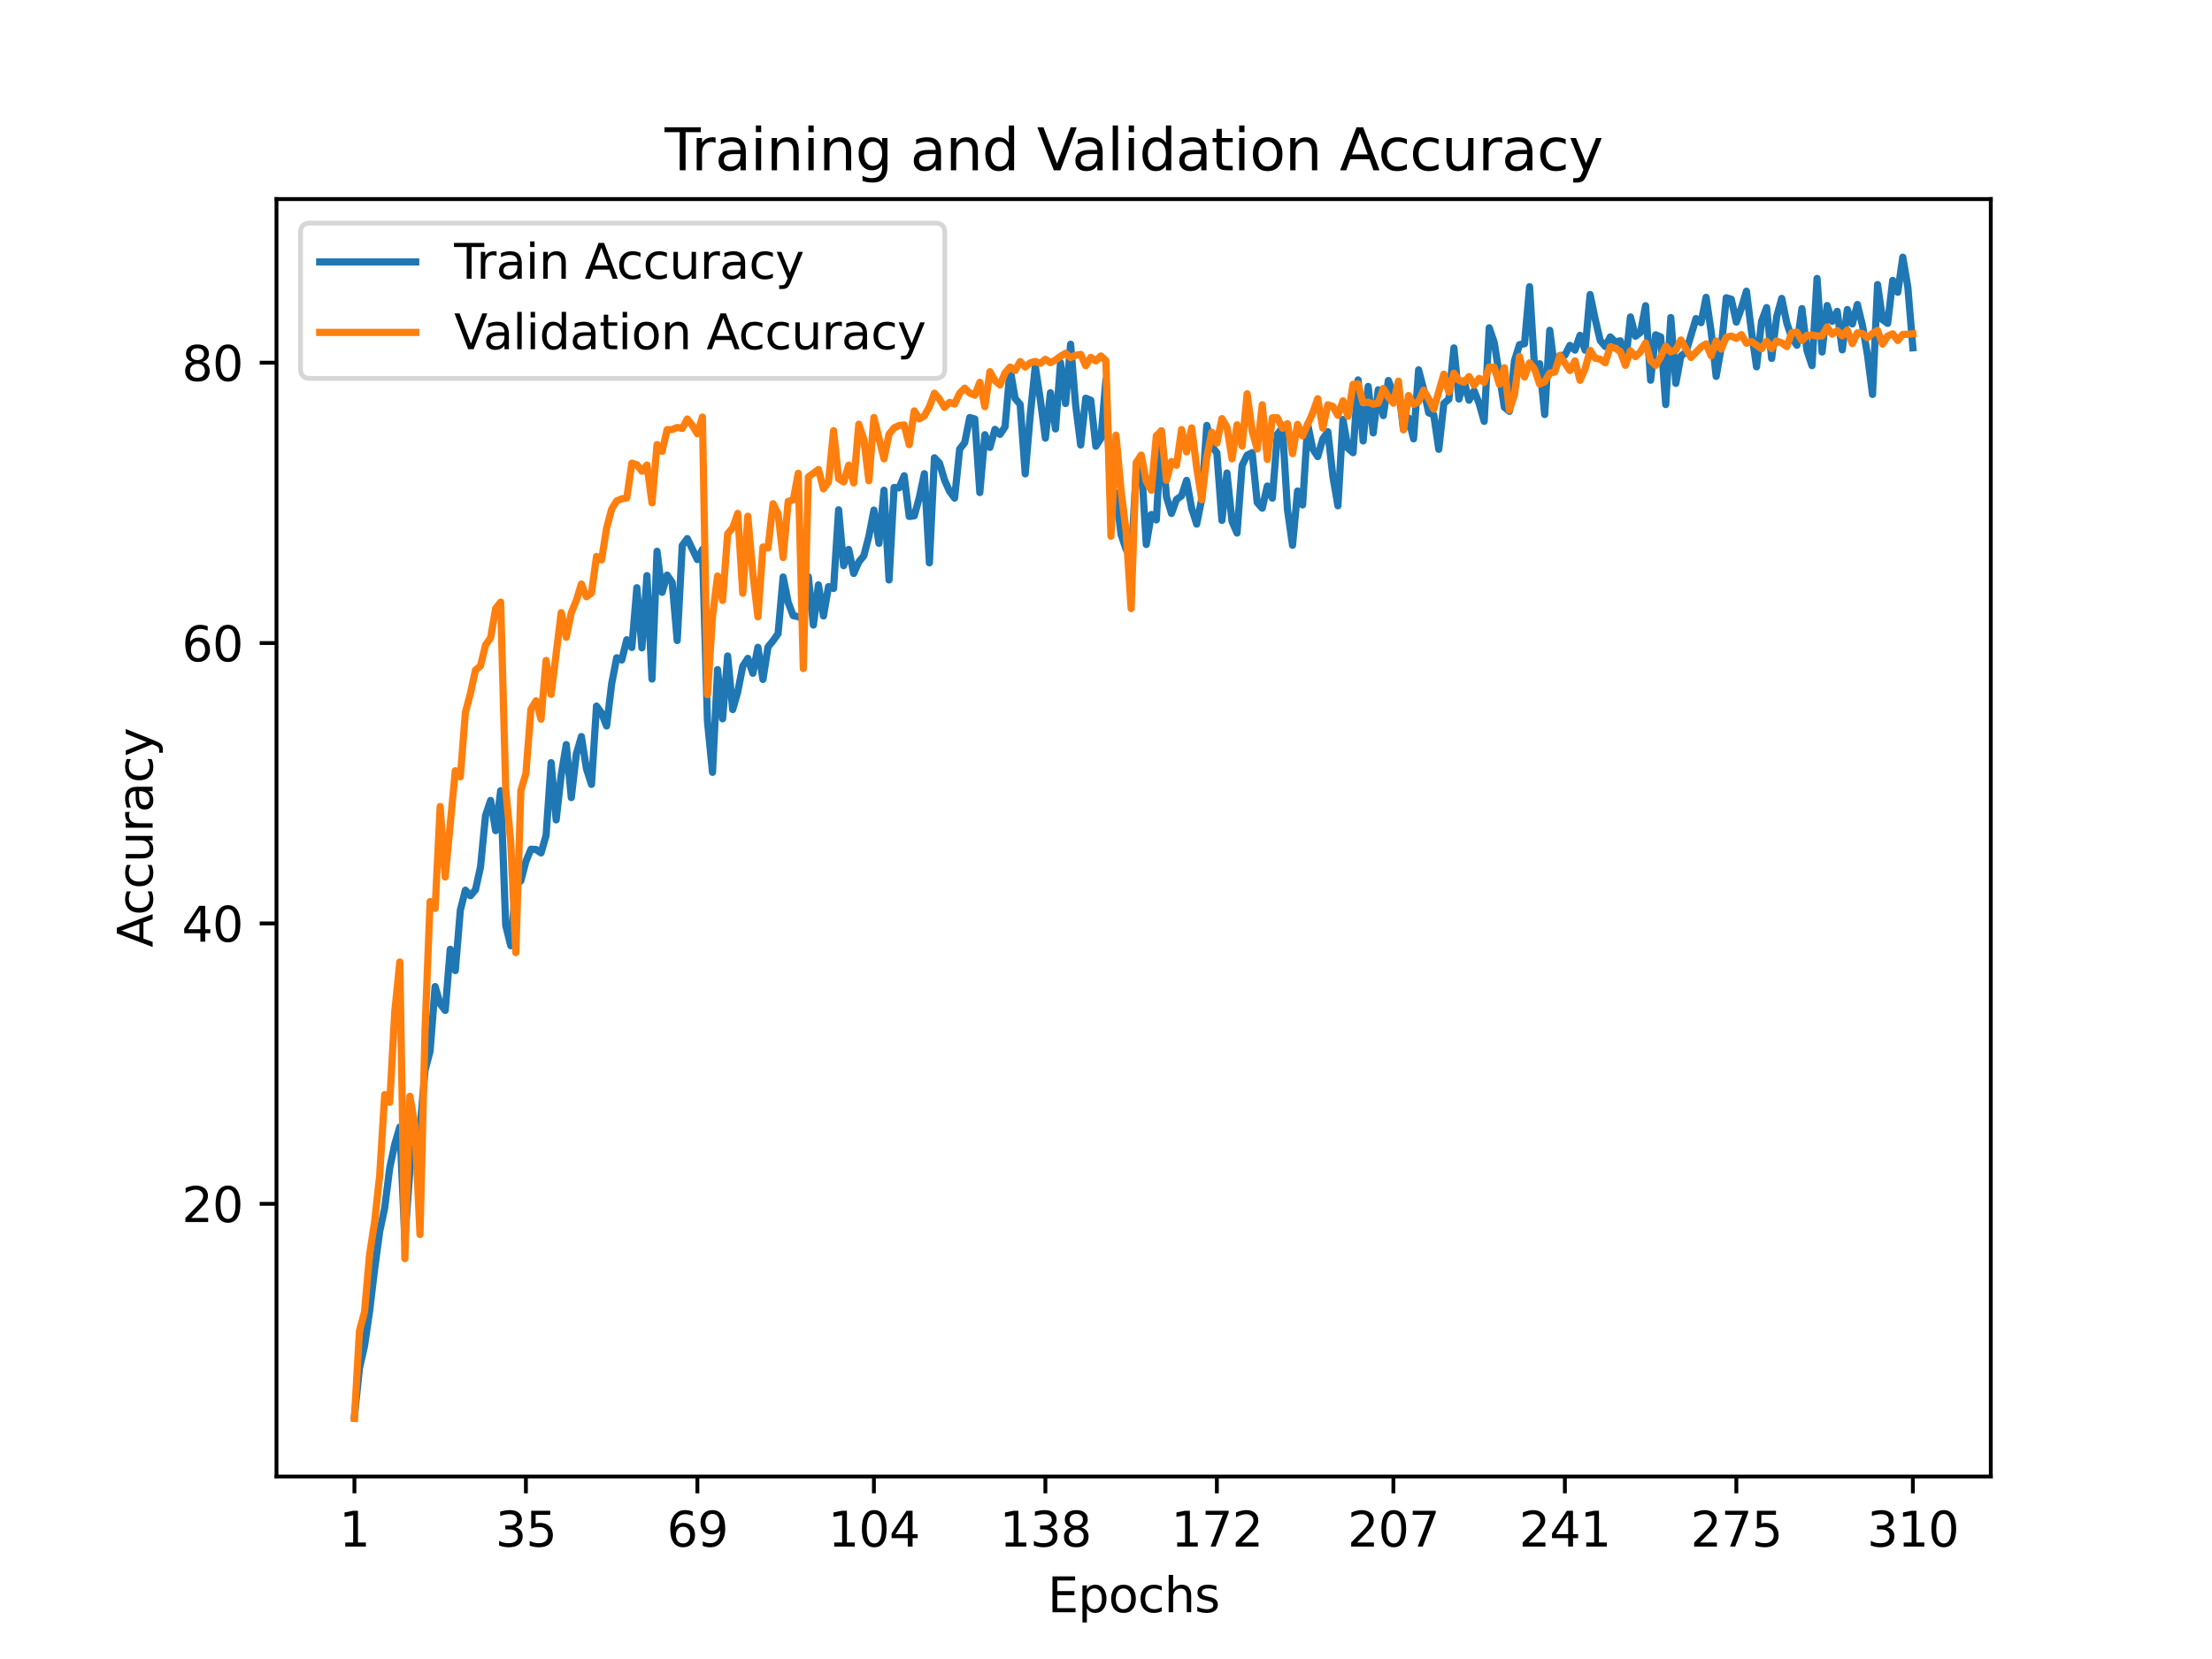 <?xml version="1.0" encoding="utf-8" standalone="no"?>
<!DOCTYPE svg PUBLIC "-//W3C//DTD SVG 1.1//EN"
  "http://www.w3.org/Graphics/SVG/1.1/DTD/svg11.dtd">
<svg height="345.6pt" version="1.1" viewBox="0 0 460.8 345.6" width="460.8pt" xmlns="http://www.w3.org/2000/svg" xmlns:xlink="http://www.w3.org/1999/xlink">
 <defs>
  <style type="text/css">*{stroke-linecap:butt;stroke-linejoin:round;}</style>
 </defs>
 <g id="figure_1">
  <g id="patch_1">
   <path d="M 0 345.6 
L 460.8 345.6 
L 460.8 0 
L 0 0 
z
" style="fill:#ffffff;"/>
  </g>
  <g id="axes_1">
   <g id="patch_2">
    <path d="M 57.6 307.584 
L 414.72 307.584 
L 414.72 41.472 
L 57.6 41.472 
z
" style="fill:#ffffff;"/>
   </g>
   <g id="matplotlib.axis_1">
    <g id="xtick_1">
     <g id="line2d_1">
      <defs>
       <path d="M 0 0 
L 0 3.5 
" id="m2e9b5b3cec" style="stroke:#000000;stroke-width:0.8;"/>
      </defs>
      <g>
       <use style="stroke:#000000;stroke-width:0.8;" x="73.833" xlink:href="#m2e9b5b3cec" y="307.584"/>
      </g>
     </g>
     <g id="text_1">
      <!-- 1 -->
      <g transform="translate(70.651 322.182)scale(0.1 -0.1)">
       <defs>
        <path d="M 794 531 
L 1825 531 
L 1825 4091 
L 703 3866 
L 703 4441 
L 1819 4666 
L 2450 4666 
L 2450 531 
L 3481 531 
L 3481 0 
L 794 0 
L 794 531 
z
" id="DejaVuSans-31" transform="scale(0.016)"/>
       </defs>
       <use xlink:href="#DejaVuSans-31"/>
      </g>
     </g>
    </g>
    <g id="xtick_2">
     <g id="line2d_2">
      <g>
       <use style="stroke:#000000;stroke-width:0.8;" x="109.555" xlink:href="#m2e9b5b3cec" y="307.584"/>
      </g>
     </g>
     <g id="text_2">
      <!-- 35 -->
      <g transform="translate(103.193 322.182)scale(0.1 -0.1)">
       <defs>
        <path d="M 2597 2516 
Q 3050 2419 3304 2112 
Q 3559 1806 3559 1356 
Q 3559 666 3084 287 
Q 2609 -91 1734 -91 
Q 1441 -91 1130 -33 
Q 819 25 488 141 
L 488 750 
Q 750 597 1062 519 
Q 1375 441 1716 441 
Q 2309 441 2620 675 
Q 2931 909 2931 1356 
Q 2931 1769 2642 2001 
Q 2353 2234 1838 2234 
L 1294 2234 
L 1294 2753 
L 1863 2753 
Q 2328 2753 2575 2939 
Q 2822 3125 2822 3475 
Q 2822 3834 2567 4026 
Q 2313 4219 1838 4219 
Q 1578 4219 1281 4162 
Q 984 4106 628 3988 
L 628 4550 
Q 988 4650 1302 4700 
Q 1616 4750 1894 4750 
Q 2613 4750 3031 4423 
Q 3450 4097 3450 3541 
Q 3450 3153 3228 2886 
Q 3006 2619 2597 2516 
z
" id="DejaVuSans-33" transform="scale(0.016)"/>
        <path d="M 691 4666 
L 3169 4666 
L 3169 4134 
L 1269 4134 
L 1269 2991 
Q 1406 3038 1543 3061 
Q 1681 3084 1819 3084 
Q 2600 3084 3056 2656 
Q 3513 2228 3513 1497 
Q 3513 744 3044 326 
Q 2575 -91 1722 -91 
Q 1428 -91 1123 -41 
Q 819 9 494 109 
L 494 744 
Q 775 591 1075 516 
Q 1375 441 1709 441 
Q 2250 441 2565 725 
Q 2881 1009 2881 1497 
Q 2881 1984 2565 2268 
Q 2250 2553 1709 2553 
Q 1456 2553 1204 2497 
Q 953 2441 691 2322 
L 691 4666 
z
" id="DejaVuSans-35" transform="scale(0.016)"/>
       </defs>
       <use xlink:href="#DejaVuSans-33"/>
       <use x="63.623" xlink:href="#DejaVuSans-35"/>
      </g>
     </g>
    </g>
    <g id="xtick_3">
     <g id="line2d_3">
      <g>
       <use style="stroke:#000000;stroke-width:0.8;" x="145.278" xlink:href="#m2e9b5b3cec" y="307.584"/>
      </g>
     </g>
     <g id="text_3">
      <!-- 69 -->
      <g transform="translate(138.915 322.182)scale(0.1 -0.1)">
       <defs>
        <path d="M 2113 2584 
Q 1688 2584 1439 2293 
Q 1191 2003 1191 1497 
Q 1191 994 1439 701 
Q 1688 409 2113 409 
Q 2538 409 2786 701 
Q 3034 994 3034 1497 
Q 3034 2003 2786 2293 
Q 2538 2584 2113 2584 
z
M 3366 4563 
L 3366 3988 
Q 3128 4100 2886 4159 
Q 2644 4219 2406 4219 
Q 1781 4219 1451 3797 
Q 1122 3375 1075 2522 
Q 1259 2794 1537 2939 
Q 1816 3084 2150 3084 
Q 2853 3084 3261 2657 
Q 3669 2231 3669 1497 
Q 3669 778 3244 343 
Q 2819 -91 2113 -91 
Q 1303 -91 875 529 
Q 447 1150 447 2328 
Q 447 3434 972 4092 
Q 1497 4750 2381 4750 
Q 2619 4750 2861 4703 
Q 3103 4656 3366 4563 
z
" id="DejaVuSans-36" transform="scale(0.016)"/>
        <path d="M 703 97 
L 703 672 
Q 941 559 1184 500 
Q 1428 441 1663 441 
Q 2288 441 2617 861 
Q 2947 1281 2994 2138 
Q 2813 1869 2534 1725 
Q 2256 1581 1919 1581 
Q 1219 1581 811 2004 
Q 403 2428 403 3163 
Q 403 3881 828 4315 
Q 1253 4750 1959 4750 
Q 2769 4750 3195 4129 
Q 3622 3509 3622 2328 
Q 3622 1225 3098 567 
Q 2575 -91 1691 -91 
Q 1453 -91 1209 -44 
Q 966 3 703 97 
z
M 1959 2075 
Q 2384 2075 2632 2365 
Q 2881 2656 2881 3163 
Q 2881 3666 2632 3958 
Q 2384 4250 1959 4250 
Q 1534 4250 1286 3958 
Q 1038 3666 1038 3163 
Q 1038 2656 1286 2365 
Q 1534 2075 1959 2075 
z
" id="DejaVuSans-39" transform="scale(0.016)"/>
       </defs>
       <use xlink:href="#DejaVuSans-36"/>
       <use x="63.623" xlink:href="#DejaVuSans-39"/>
      </g>
     </g>
    </g>
    <g id="xtick_4">
     <g id="line2d_4">
      <g>
       <use style="stroke:#000000;stroke-width:0.8;" x="182.051" xlink:href="#m2e9b5b3cec" y="307.584"/>
      </g>
     </g>
     <g id="text_4">
      <!-- 104 -->
      <g transform="translate(172.507 322.182)scale(0.1 -0.1)">
       <defs>
        <path d="M 2034 4250 
Q 1547 4250 1301 3770 
Q 1056 3291 1056 2328 
Q 1056 1369 1301 889 
Q 1547 409 2034 409 
Q 2525 409 2770 889 
Q 3016 1369 3016 2328 
Q 3016 3291 2770 3770 
Q 2525 4250 2034 4250 
z
M 2034 4750 
Q 2819 4750 3233 4129 
Q 3647 3509 3647 2328 
Q 3647 1150 3233 529 
Q 2819 -91 2034 -91 
Q 1250 -91 836 529 
Q 422 1150 422 2328 
Q 422 3509 836 4129 
Q 1250 4750 2034 4750 
z
" id="DejaVuSans-30" transform="scale(0.016)"/>
        <path d="M 2419 4116 
L 825 1625 
L 2419 1625 
L 2419 4116 
z
M 2253 4666 
L 3047 4666 
L 3047 1625 
L 3713 1625 
L 3713 1100 
L 3047 1100 
L 3047 0 
L 2419 0 
L 2419 1100 
L 313 1100 
L 313 1709 
L 2253 4666 
z
" id="DejaVuSans-34" transform="scale(0.016)"/>
       </defs>
       <use xlink:href="#DejaVuSans-31"/>
       <use x="63.623" xlink:href="#DejaVuSans-30"/>
       <use x="127.246" xlink:href="#DejaVuSans-34"/>
      </g>
     </g>
    </g>
    <g id="xtick_5">
     <g id="line2d_5">
      <g>
       <use style="stroke:#000000;stroke-width:0.8;" x="217.773" xlink:href="#m2e9b5b3cec" y="307.584"/>
      </g>
     </g>
     <g id="text_5">
      <!-- 138 -->
      <g transform="translate(208.23 322.182)scale(0.1 -0.1)">
       <defs>
        <path d="M 2034 2216 
Q 1584 2216 1326 1975 
Q 1069 1734 1069 1313 
Q 1069 891 1326 650 
Q 1584 409 2034 409 
Q 2484 409 2743 651 
Q 3003 894 3003 1313 
Q 3003 1734 2745 1975 
Q 2488 2216 2034 2216 
z
M 1403 2484 
Q 997 2584 770 2862 
Q 544 3141 544 3541 
Q 544 4100 942 4425 
Q 1341 4750 2034 4750 
Q 2731 4750 3128 4425 
Q 3525 4100 3525 3541 
Q 3525 3141 3298 2862 
Q 3072 2584 2669 2484 
Q 3125 2378 3379 2068 
Q 3634 1759 3634 1313 
Q 3634 634 3220 271 
Q 2806 -91 2034 -91 
Q 1263 -91 848 271 
Q 434 634 434 1313 
Q 434 1759 690 2068 
Q 947 2378 1403 2484 
z
M 1172 3481 
Q 1172 3119 1398 2916 
Q 1625 2713 2034 2713 
Q 2441 2713 2670 2916 
Q 2900 3119 2900 3481 
Q 2900 3844 2670 4047 
Q 2441 4250 2034 4250 
Q 1625 4250 1398 4047 
Q 1172 3844 1172 3481 
z
" id="DejaVuSans-38" transform="scale(0.016)"/>
       </defs>
       <use xlink:href="#DejaVuSans-31"/>
       <use x="63.623" xlink:href="#DejaVuSans-33"/>
       <use x="127.246" xlink:href="#DejaVuSans-38"/>
      </g>
     </g>
    </g>
    <g id="xtick_6">
     <g id="line2d_6">
      <g>
       <use style="stroke:#000000;stroke-width:0.8;" x="253.496" xlink:href="#m2e9b5b3cec" y="307.584"/>
      </g>
     </g>
     <g id="text_6">
      <!-- 172 -->
      <g transform="translate(243.952 322.182)scale(0.1 -0.1)">
       <defs>
        <path d="M 525 4666 
L 3525 4666 
L 3525 4397 
L 1831 0 
L 1172 0 
L 2766 4134 
L 525 4134 
L 525 4666 
z
" id="DejaVuSans-37" transform="scale(0.016)"/>
        <path d="M 1228 531 
L 3431 531 
L 3431 0 
L 469 0 
L 469 531 
Q 828 903 1448 1529 
Q 2069 2156 2228 2338 
Q 2531 2678 2651 2914 
Q 2772 3150 2772 3378 
Q 2772 3750 2511 3984 
Q 2250 4219 1831 4219 
Q 1534 4219 1204 4116 
Q 875 4013 500 3803 
L 500 4441 
Q 881 4594 1212 4672 
Q 1544 4750 1819 4750 
Q 2544 4750 2975 4387 
Q 3406 4025 3406 3419 
Q 3406 3131 3298 2873 
Q 3191 2616 2906 2266 
Q 2828 2175 2409 1742 
Q 1991 1309 1228 531 
z
" id="DejaVuSans-32" transform="scale(0.016)"/>
       </defs>
       <use xlink:href="#DejaVuSans-31"/>
       <use x="63.623" xlink:href="#DejaVuSans-37"/>
       <use x="127.246" xlink:href="#DejaVuSans-32"/>
      </g>
     </g>
    </g>
    <g id="xtick_7">
     <g id="line2d_7">
      <g>
       <use style="stroke:#000000;stroke-width:0.8;" x="290.269" xlink:href="#m2e9b5b3cec" y="307.584"/>
      </g>
     </g>
     <g id="text_7">
      <!-- 207 -->
      <g transform="translate(280.725 322.182)scale(0.1 -0.1)">
       <use xlink:href="#DejaVuSans-32"/>
       <use x="63.623" xlink:href="#DejaVuSans-30"/>
       <use x="127.246" xlink:href="#DejaVuSans-37"/>
      </g>
     </g>
    </g>
    <g id="xtick_8">
     <g id="line2d_8">
      <g>
       <use style="stroke:#000000;stroke-width:0.8;" x="325.992" xlink:href="#m2e9b5b3cec" y="307.584"/>
      </g>
     </g>
     <g id="text_8">
      <!-- 241 -->
      <g transform="translate(316.448 322.182)scale(0.1 -0.1)">
       <use xlink:href="#DejaVuSans-32"/>
       <use x="63.623" xlink:href="#DejaVuSans-34"/>
       <use x="127.246" xlink:href="#DejaVuSans-31"/>
      </g>
     </g>
    </g>
    <g id="xtick_9">
     <g id="line2d_9">
      <g>
       <use style="stroke:#000000;stroke-width:0.8;" x="361.714" xlink:href="#m2e9b5b3cec" y="307.584"/>
      </g>
     </g>
     <g id="text_9">
      <!-- 275 -->
      <g transform="translate(352.17 322.182)scale(0.1 -0.1)">
       <use xlink:href="#DejaVuSans-32"/>
       <use x="63.623" xlink:href="#DejaVuSans-37"/>
       <use x="127.246" xlink:href="#DejaVuSans-35"/>
      </g>
     </g>
    </g>
    <g id="xtick_10">
     <g id="line2d_10">
      <g>
       <use style="stroke:#000000;stroke-width:0.8;" x="398.487" xlink:href="#m2e9b5b3cec" y="307.584"/>
      </g>
     </g>
     <g id="text_10">
      <!-- 310 -->
      <g transform="translate(388.944 322.182)scale(0.1 -0.1)">
       <use xlink:href="#DejaVuSans-33"/>
       <use x="63.623" xlink:href="#DejaVuSans-31"/>
       <use x="127.246" xlink:href="#DejaVuSans-30"/>
      </g>
     </g>
    </g>
    <g id="text_11">
     <!-- Epochs -->
     <g transform="translate(218.244 335.861)scale(0.1 -0.1)">
      <defs>
       <path d="M 628 4666 
L 3578 4666 
L 3578 4134 
L 1259 4134 
L 1259 2753 
L 3481 2753 
L 3481 2222 
L 1259 2222 
L 1259 531 
L 3634 531 
L 3634 0 
L 628 0 
L 628 4666 
z
" id="DejaVuSans-45" transform="scale(0.016)"/>
       <path d="M 1159 525 
L 1159 -1331 
L 581 -1331 
L 581 3500 
L 1159 3500 
L 1159 2969 
Q 1341 3281 1617 3432 
Q 1894 3584 2278 3584 
Q 2916 3584 3314 3078 
Q 3713 2572 3713 1747 
Q 3713 922 3314 415 
Q 2916 -91 2278 -91 
Q 1894 -91 1617 61 
Q 1341 213 1159 525 
z
M 3116 1747 
Q 3116 2381 2855 2742 
Q 2594 3103 2138 3103 
Q 1681 3103 1420 2742 
Q 1159 2381 1159 1747 
Q 1159 1113 1420 752 
Q 1681 391 2138 391 
Q 2594 391 2855 752 
Q 3116 1113 3116 1747 
z
" id="DejaVuSans-70" transform="scale(0.016)"/>
       <path d="M 1959 3097 
Q 1497 3097 1228 2736 
Q 959 2375 959 1747 
Q 959 1119 1226 758 
Q 1494 397 1959 397 
Q 2419 397 2687 759 
Q 2956 1122 2956 1747 
Q 2956 2369 2687 2733 
Q 2419 3097 1959 3097 
z
M 1959 3584 
Q 2709 3584 3137 3096 
Q 3566 2609 3566 1747 
Q 3566 888 3137 398 
Q 2709 -91 1959 -91 
Q 1206 -91 779 398 
Q 353 888 353 1747 
Q 353 2609 779 3096 
Q 1206 3584 1959 3584 
z
" id="DejaVuSans-6f" transform="scale(0.016)"/>
       <path d="M 3122 3366 
L 3122 2828 
Q 2878 2963 2633 3030 
Q 2388 3097 2138 3097 
Q 1578 3097 1268 2742 
Q 959 2388 959 1747 
Q 959 1106 1268 751 
Q 1578 397 2138 397 
Q 2388 397 2633 464 
Q 2878 531 3122 666 
L 3122 134 
Q 2881 22 2623 -34 
Q 2366 -91 2075 -91 
Q 1284 -91 818 406 
Q 353 903 353 1747 
Q 353 2603 823 3093 
Q 1294 3584 2113 3584 
Q 2378 3584 2631 3529 
Q 2884 3475 3122 3366 
z
" id="DejaVuSans-63" transform="scale(0.016)"/>
       <path d="M 3513 2113 
L 3513 0 
L 2938 0 
L 2938 2094 
Q 2938 2591 2744 2837 
Q 2550 3084 2163 3084 
Q 1697 3084 1428 2787 
Q 1159 2491 1159 1978 
L 1159 0 
L 581 0 
L 581 4863 
L 1159 4863 
L 1159 2956 
Q 1366 3272 1645 3428 
Q 1925 3584 2291 3584 
Q 2894 3584 3203 3211 
Q 3513 2838 3513 2113 
z
" id="DejaVuSans-68" transform="scale(0.016)"/>
       <path d="M 2834 3397 
L 2834 2853 
Q 2591 2978 2328 3040 
Q 2066 3103 1784 3103 
Q 1356 3103 1142 2972 
Q 928 2841 928 2578 
Q 928 2378 1081 2264 
Q 1234 2150 1697 2047 
L 1894 2003 
Q 2506 1872 2764 1633 
Q 3022 1394 3022 966 
Q 3022 478 2636 193 
Q 2250 -91 1575 -91 
Q 1294 -91 989 -36 
Q 684 19 347 128 
L 347 722 
Q 666 556 975 473 
Q 1284 391 1588 391 
Q 1994 391 2212 530 
Q 2431 669 2431 922 
Q 2431 1156 2273 1281 
Q 2116 1406 1581 1522 
L 1381 1569 
Q 847 1681 609 1914 
Q 372 2147 372 2553 
Q 372 3047 722 3315 
Q 1072 3584 1716 3584 
Q 2034 3584 2315 3537 
Q 2597 3491 2834 3397 
z
" id="DejaVuSans-73" transform="scale(0.016)"/>
      </defs>
      <use xlink:href="#DejaVuSans-45"/>
      <use x="63.184" xlink:href="#DejaVuSans-70"/>
      <use x="126.66" xlink:href="#DejaVuSans-6f"/>
      <use x="187.842" xlink:href="#DejaVuSans-63"/>
      <use x="242.822" xlink:href="#DejaVuSans-68"/>
      <use x="306.201" xlink:href="#DejaVuSans-73"/>
     </g>
    </g>
   </g>
   <g id="matplotlib.axis_2">
    <g id="ytick_1">
     <g id="line2d_11">
      <defs>
       <path d="M 0 0 
L -3.5 0 
" id="m504c827a4e" style="stroke:#000000;stroke-width:0.8;"/>
      </defs>
      <g>
       <use style="stroke:#000000;stroke-width:0.8;" x="57.6" xlink:href="#m504c827a4e" y="250.777"/>
      </g>
     </g>
     <g id="text_12">
      <!-- 20 -->
      <g transform="translate(37.875 254.576)scale(0.1 -0.1)">
       <use xlink:href="#DejaVuSans-32"/>
       <use x="63.623" xlink:href="#DejaVuSans-30"/>
      </g>
     </g>
    </g>
    <g id="ytick_2">
     <g id="line2d_12">
      <g>
       <use style="stroke:#000000;stroke-width:0.8;" x="57.6" xlink:href="#m504c827a4e" y="192.369"/>
      </g>
     </g>
     <g id="text_13">
      <!-- 40 -->
      <g transform="translate(37.875 196.168)scale(0.1 -0.1)">
       <use xlink:href="#DejaVuSans-34"/>
       <use x="63.623" xlink:href="#DejaVuSans-30"/>
      </g>
     </g>
    </g>
    <g id="ytick_3">
     <g id="line2d_13">
      <g>
       <use style="stroke:#000000;stroke-width:0.8;" x="57.6" xlink:href="#m504c827a4e" y="133.961"/>
      </g>
     </g>
     <g id="text_14">
      <!-- 60 -->
      <g transform="translate(37.875 137.76)scale(0.1 -0.1)">
       <use xlink:href="#DejaVuSans-36"/>
       <use x="63.623" xlink:href="#DejaVuSans-30"/>
      </g>
     </g>
    </g>
    <g id="ytick_4">
     <g id="line2d_14">
      <g>
       <use style="stroke:#000000;stroke-width:0.8;" x="57.6" xlink:href="#m504c827a4e" y="75.553"/>
      </g>
     </g>
     <g id="text_15">
      <!-- 80 -->
      <g transform="translate(37.875 79.352)scale(0.1 -0.1)">
       <use xlink:href="#DejaVuSans-38"/>
       <use x="63.623" xlink:href="#DejaVuSans-30"/>
      </g>
     </g>
    </g>
    <g id="text_16">
     <!-- Accuracy -->
     <g transform="translate(31.795 197.356)rotate(-90)scale(0.1 -0.1)">
      <defs>
       <path d="M 2188 4044 
L 1331 1722 
L 3047 1722 
L 2188 4044 
z
M 1831 4666 
L 2547 4666 
L 4325 0 
L 3669 0 
L 3244 1197 
L 1141 1197 
L 716 0 
L 50 0 
L 1831 4666 
z
" id="DejaVuSans-41" transform="scale(0.016)"/>
       <path d="M 544 1381 
L 544 3500 
L 1119 3500 
L 1119 1403 
Q 1119 906 1312 657 
Q 1506 409 1894 409 
Q 2359 409 2629 706 
Q 2900 1003 2900 1516 
L 2900 3500 
L 3475 3500 
L 3475 0 
L 2900 0 
L 2900 538 
Q 2691 219 2414 64 
Q 2138 -91 1772 -91 
Q 1169 -91 856 284 
Q 544 659 544 1381 
z
M 1991 3584 
L 1991 3584 
z
" id="DejaVuSans-75" transform="scale(0.016)"/>
       <path d="M 2631 2963 
Q 2534 3019 2420 3045 
Q 2306 3072 2169 3072 
Q 1681 3072 1420 2755 
Q 1159 2438 1159 1844 
L 1159 0 
L 581 0 
L 581 3500 
L 1159 3500 
L 1159 2956 
Q 1341 3275 1631 3429 
Q 1922 3584 2338 3584 
Q 2397 3584 2469 3576 
Q 2541 3569 2628 3553 
L 2631 2963 
z
" id="DejaVuSans-72" transform="scale(0.016)"/>
       <path d="M 2194 1759 
Q 1497 1759 1228 1600 
Q 959 1441 959 1056 
Q 959 750 1161 570 
Q 1363 391 1709 391 
Q 2188 391 2477 730 
Q 2766 1069 2766 1631 
L 2766 1759 
L 2194 1759 
z
M 3341 1997 
L 3341 0 
L 2766 0 
L 2766 531 
Q 2569 213 2275 61 
Q 1981 -91 1556 -91 
Q 1019 -91 701 211 
Q 384 513 384 1019 
Q 384 1609 779 1909 
Q 1175 2209 1959 2209 
L 2766 2209 
L 2766 2266 
Q 2766 2663 2505 2880 
Q 2244 3097 1772 3097 
Q 1472 3097 1187 3025 
Q 903 2953 641 2809 
L 641 3341 
Q 956 3463 1253 3523 
Q 1550 3584 1831 3584 
Q 2591 3584 2966 3190 
Q 3341 2797 3341 1997 
z
" id="DejaVuSans-61" transform="scale(0.016)"/>
       <path d="M 2059 -325 
Q 1816 -950 1584 -1140 
Q 1353 -1331 966 -1331 
L 506 -1331 
L 506 -850 
L 844 -850 
Q 1081 -850 1212 -737 
Q 1344 -625 1503 -206 
L 1606 56 
L 191 3500 
L 800 3500 
L 1894 763 
L 2988 3500 
L 3597 3500 
L 2059 -325 
z
" id="DejaVuSans-79" transform="scale(0.016)"/>
      </defs>
      <use xlink:href="#DejaVuSans-41"/>
      <use x="66.658" xlink:href="#DejaVuSans-63"/>
      <use x="121.639" xlink:href="#DejaVuSans-63"/>
      <use x="176.619" xlink:href="#DejaVuSans-75"/>
      <use x="239.998" xlink:href="#DejaVuSans-72"/>
      <use x="281.111" xlink:href="#DejaVuSans-61"/>
      <use x="342.391" xlink:href="#DejaVuSans-63"/>
      <use x="397.371" xlink:href="#DejaVuSans-79"/>
     </g>
    </g>
   </g>
   <g id="line2d_15">
    <path clip-path="url(#p249f1f82f7)" d="M 73.833 295.062 
L 74.883 285.027 
L 75.934 280.384 
L 76.985 273.2 
L 78.035 264.415 
L 79.086 256.588 
L 80.137 251.618 
L 81.187 243.289 
L 82.238 238.371 
L 83.289 234.779 
L 84.339 258.195 
L 85.39 243.674 
L 86.441 238.955 
L 87.491 235.334 
L 88.542 222.992 
L 89.593 218.968 
L 90.643 205.522 
L 91.694 209.12 
L 92.745 210.493 
L 93.795 197.76 
L 94.846 202.193 
L 95.897 189.618 
L 96.947 185.442 
L 97.998 186.598 
L 99.049 185.36 
L 100.099 180.611 
L 101.15 169.876 
L 102.201 166.751 
L 103.251 173.042 
L 104.302 164.718 
L 105.353 192.778 
L 106.403 197.012 
L 107.454 184.326 
L 108.505 183.485 
L 109.555 179.437 
L 110.606 176.914 
L 111.657 176.955 
L 112.707 177.679 
L 113.758 174.046 
L 114.809 158.878 
L 115.859 170.799 
L 116.91 161.424 
L 117.961 155.11 
L 119.011 166.155 
L 120.062 157.073 
L 121.113 153.44 
L 122.163 160.122 
L 123.214 163.404 
L 124.265 147.085 
L 125.315 148.539 
L 126.366 151.238 
L 127.416 142.477 
L 128.467 137.021 
L 129.518 137.494 
L 130.568 133.272 
L 131.619 134.884 
L 132.67 122.431 
L 133.72 134.96 
L 134.771 119.914 
L 135.822 141.46 
L 136.872 114.838 
L 137.923 123.389 
L 138.974 119.797 
L 140.024 121.339 
L 141.075 133.435 
L 142.126 113.646 
L 143.176 112.198 
L 145.278 116.573 
L 146.328 114.452 
L 147.379 150.286 
L 148.43 160.887 
L 149.48 139.498 
L 150.531 149.743 
L 151.582 136.648 
L 152.632 147.815 
L 153.683 144.135 
L 154.734 138.791 
L 155.784 137.15 
L 156.835 140.257 
L 157.886 134.843 
L 158.936 141.542 
L 159.987 134.773 
L 161.038 133.488 
L 162.088 132.016 
L 163.139 120.194 
L 164.19 125.474 
L 165.24 128.254 
L 166.291 128.465 
L 167.342 128.943 
L 168.392 120.147 
L 169.443 130.217 
L 170.494 121.841 
L 171.544 128.319 
L 172.595 122.203 
L 173.646 122.595 
L 174.696 106.199 
L 175.747 117.846 
L 176.798 114.458 
L 177.848 119.47 
L 178.899 117.069 
L 179.95 115.778 
L 181 111.731 
L 182.051 106.258 
L 183.102 113.191 
L 184.152 102.128 
L 185.203 120.819 
L 186.254 101.55 
L 187.304 101.626 
L 188.355 99.103 
L 189.406 107.59 
L 190.456 107.461 
L 191.507 103.676 
L 192.558 98.676 
L 193.608 117.256 
L 194.659 95.365 
L 195.71 96.469 
L 196.76 99.997 
L 197.811 102.345 
L 198.862 103.775 
L 199.912 93.56 
L 200.963 92.222 
L 202.013 86.977 
L 203.064 87.281 
L 204.115 102.607 
L 205.165 90.558 
L 206.216 93.209 
L 207.267 89.442 
L 208.317 90.488 
L 209.368 88.928 
L 210.419 76.832 
L 211.469 83.006 
L 212.52 84.244 
L 213.571 98.712 
L 214.621 86.458 
L 215.672 76.289 
L 216.723 83.263 
L 217.773 91.276 
L 218.824 81.814 
L 219.875 89.355 
L 220.925 75.529 
L 221.976 84.069 
L 223.027 71.71 
L 224.077 84.413 
L 225.128 92.701 
L 226.179 82.947 
L 227.229 83.379 
L 228.28 92.958 
L 229.331 91.346 
L 230.381 79.098 
L 231.432 105.539 
L 232.483 102.695 
L 233.533 111.345 
L 234.584 114.417 
L 235.635 116.427 
L 236.685 98.431 
L 237.736 96.317 
L 238.787 113.424 
L 239.837 107.187 
L 240.888 108.314 
L 241.939 89.763 
L 242.989 103.483 
L 244.04 106.959 
L 245.091 104.05 
L 246.141 103.291 
L 247.192 100.067 
L 248.243 105.902 
L 249.293 109.184 
L 250.344 103.933 
L 251.395 88.619 
L 252.445 92.97 
L 253.496 94.337 
L 254.547 108.407 
L 255.597 98.53 
L 256.648 108.594 
L 257.699 111.047 
L 258.749 96.977 
L 259.8 94.816 
L 260.851 94.296 
L 261.901 104.693 
L 262.952 105.867 
L 264.003 101.246 
L 265.053 103.775 
L 266.104 90.47 
L 267.155 89.115 
L 268.205 106.176 
L 269.256 113.594 
L 270.307 102.286 
L 271.357 105.189 
L 272.408 88.362 
L 273.459 93.496 
L 274.509 95.114 
L 275.56 91.457 
L 276.61 89.927 
L 277.661 99.243 
L 278.712 105.364 
L 279.762 87.392 
L 280.813 93.391 
L 281.864 94.313 
L 282.914 79.145 
L 283.965 91.86 
L 285.016 80.5 
L 286.066 90.19 
L 287.117 81.201 
L 288.168 86.574 
L 289.218 79.273 
L 290.269 81.89 
L 291.32 80.751 
L 292.37 89.495 
L 293.421 87.053 
L 294.472 91.416 
L 295.522 77.048 
L 296.573 81.107 
L 297.624 85.996 
L 298.674 86.417 
L 299.725 93.601 
L 300.776 84.045 
L 301.826 83.152 
L 302.877 72.475 
L 303.928 83.128 
L 304.978 79.338 
L 306.029 83.374 
L 307.08 81.394 
L 308.13 84.039 
L 309.181 87.778 
L 310.232 68.281 
L 311.282 71.365 
L 313.384 84.84 
L 314.434 85.687 
L 315.485 75.179 
L 316.536 71.803 
L 317.586 71.604 
L 318.637 59.724 
L 319.688 76.686 
L 320.738 75.775 
L 321.789 86.352 
L 322.84 68.801 
L 323.89 77.112 
L 324.941 74.046 
L 325.992 74.005 
L 327.042 71.949 
L 328.093 72.936 
L 329.144 69.852 
L 330.194 72.948 
L 331.245 61.36 
L 332.296 66.429 
L 333.346 70.909 
L 334.397 72.188 
L 335.448 70.185 
L 336.498 71.236 
L 337.549 71.003 
L 338.6 75.862 
L 339.65 66.026 
L 340.701 70.051 
L 341.752 69.239 
L 342.802 63.684 
L 343.853 79.215 
L 344.904 69.741 
L 345.954 70.191 
L 347.005 84.279 
L 348.055 66.149 
L 349.106 79.863 
L 350.157 74.163 
L 351.207 73.38 
L 353.309 66.365 
L 354.359 67.218 
L 355.41 61.938 
L 356.461 69.093 
L 357.511 78.409 
L 358.562 72.41 
L 359.613 62.031 
L 360.663 62.341 
L 361.714 67.107 
L 362.765 64.169 
L 363.815 60.659 
L 364.866 69.04 
L 365.917 76.417 
L 366.967 66.932 
L 368.018 64.081 
L 369.069 74.671 
L 370.119 65.956 
L 371.17 62.166 
L 372.221 67.282 
L 373.271 70.401 
L 374.322 71.926 
L 375.373 64.292 
L 376.423 73.012 
L 377.474 76.172 
L 378.525 58.001 
L 379.575 73.333 
L 380.626 63.643 
L 381.677 66.943 
L 382.727 64.858 
L 383.778 72.889 
L 384.829 64.479 
L 385.879 67.487 
L 386.93 63.427 
L 387.981 67.767 
L 389.031 73.947 
L 390.082 82.176 
L 391.133 59.28 
L 392.183 66.611 
L 393.234 67.37 
L 394.285 58.404 
L 395.335 60.887 
L 396.386 53.568 
L 397.437 59.818 
L 398.487 72.457 
L 398.487 72.457 
" style="fill:none;stroke:#1f77b4;stroke-linecap:square;stroke-width:1.5;"/>
   </g>
   <g id="line2d_16">
    <path clip-path="url(#p249f1f82f7)" d="M 73.833 295.488 
L 74.883 277.236 
L 75.934 273.322 
L 76.985 261.407 
L 78.035 254.515 
L 79.086 244.965 
L 80.137 228.027 
L 81.187 229.633 
L 82.238 210.738 
L 83.289 200.4 
L 84.339 262.195 
L 85.39 228.377 
L 86.441 234.51 
L 87.491 257.172 
L 88.542 214.622 
L 89.593 187.813 
L 90.643 189.244 
L 91.694 168.013 
L 92.745 182.702 
L 94.846 160.566 
L 95.897 161.821 
L 96.947 148.417 
L 97.998 144.445 
L 99.049 139.597 
L 100.099 138.721 
L 101.15 134.37 
L 102.201 132.88 
L 103.251 126.747 
L 104.302 125.433 
L 105.353 164.45 
L 106.403 175.489 
L 107.454 198.443 
L 108.505 164.683 
L 109.555 161.12 
L 110.606 147.745 
L 111.657 145.993 
L 112.707 149.819 
L 113.758 137.582 
L 114.809 144.649 
L 116.91 127.623 
L 117.961 132.763 
L 119.011 127.653 
L 120.062 125.083 
L 121.113 121.666 
L 122.163 124.323 
L 123.214 123.535 
L 124.265 115.913 
L 125.315 116.643 
L 126.366 110.013 
L 127.416 106.071 
L 128.467 104.348 
L 129.518 103.91 
L 130.568 103.735 
L 131.619 96.492 
L 132.67 96.813 
L 133.72 98.157 
L 134.771 96.872 
L 135.822 104.757 
L 136.872 92.608 
L 137.923 94.039 
L 138.974 89.512 
L 140.024 89.483 
L 141.075 89.045 
L 142.126 89.249 
L 143.176 87.293 
L 144.227 88.636 
L 145.278 90.359 
L 146.328 86.884 
L 147.379 144.708 
L 148.43 128.412 
L 149.48 120.001 
L 150.531 125.083 
L 151.582 111.182 
L 152.632 109.955 
L 153.683 106.947 
L 154.734 123.593 
L 155.784 107.531 
L 156.835 119.534 
L 157.886 128.5 
L 158.936 113.956 
L 159.987 114.16 
L 161.038 104.932 
L 162.088 107.005 
L 163.139 116.146 
L 164.19 104.436 
L 165.24 104.173 
L 166.291 98.595 
L 167.342 139.276 
L 168.392 99.354 
L 170.494 97.806 
L 171.544 101.836 
L 172.595 100.376 
L 173.646 89.717 
L 174.696 99.734 
L 175.747 100.405 
L 176.798 96.901 
L 177.848 100.61 
L 178.899 88.373 
L 179.95 91.527 
L 181 100.143 
L 182.051 86.972 
L 184.152 95.587 
L 185.203 90.447 
L 186.254 89.133 
L 187.304 88.636 
L 188.355 88.519 
L 189.406 92.637 
L 190.456 85.599 
L 191.507 87.264 
L 192.558 86.65 
L 193.608 84.723 
L 194.659 81.919 
L 195.71 83.146 
L 196.76 84.869 
L 197.811 83.817 
L 198.862 84.168 
L 199.912 81.919 
L 200.963 80.868 
L 202.013 81.89 
L 203.064 82.328 
L 204.115 79.641 
L 205.165 84.723 
L 206.216 77.422 
L 207.267 79.291 
L 208.317 80.196 
L 209.368 77.685 
L 210.419 76.458 
L 211.469 77.188 
L 212.52 75.319 
L 213.571 76.458 
L 214.621 75.582 
L 215.672 75.29 
L 216.723 75.699 
L 217.773 74.852 
L 218.824 75.553 
L 219.875 74.998 
L 220.925 74.209 
L 221.976 73.596 
L 223.027 74.501 
L 224.077 74.005 
L 225.128 73.83 
L 226.179 76.195 
L 227.229 74.443 
L 228.28 75.202 
L 229.331 74.151 
L 230.381 75.144 
L 231.432 111.707 
L 232.483 90.651 
L 233.533 102.128 
L 234.584 110.627 
L 235.635 126.777 
L 236.685 96.375 
L 237.736 94.798 
L 238.787 100.259 
L 239.837 102.128 
L 240.888 90.768 
L 241.939 89.775 
L 242.989 100.055 
L 244.04 96.142 
L 245.091 96.93 
L 246.141 89.483 
L 247.192 94.156 
L 248.243 89.133 
L 249.293 97.427 
L 250.344 104.114 
L 251.395 95.236 
L 252.445 90.038 
L 253.496 92.316 
L 254.547 87.205 
L 255.597 88.957 
L 256.648 95.587 
L 257.699 88.49 
L 258.749 92.929 
L 259.8 82.036 
L 260.851 89.834 
L 261.901 93.542 
L 262.952 84.314 
L 264.003 95.704 
L 265.053 87.03 
L 266.104 87.03 
L 267.155 89.22 
L 268.205 88.256 
L 269.256 94.506 
L 270.307 88.403 
L 271.357 90.797 
L 273.459 86.037 
L 274.509 83.058 
L 275.56 89.191 
L 276.61 84.314 
L 277.661 84.664 
L 278.712 86.533 
L 279.762 83.496 
L 280.813 86.738 
L 281.864 80.05 
L 282.914 79.992 
L 283.965 83.905 
L 285.016 83.788 
L 286.066 84.197 
L 287.117 83.964 
L 288.168 80.926 
L 289.218 82.708 
L 290.269 83.993 
L 291.32 79.408 
L 292.37 89.512 
L 293.421 82.386 
L 294.472 84.256 
L 295.522 83.671 
L 296.573 81.277 
L 297.624 83.117 
L 298.674 85.219 
L 300.776 77.947 
L 301.826 81.715 
L 302.877 77.743 
L 303.928 79.203 
L 304.978 79.641 
L 306.029 78.444 
L 307.08 80.255 
L 308.13 78.824 
L 309.181 79.671 
L 310.232 76.458 
L 311.282 76.516 
L 312.333 80.05 
L 313.384 76.604 
L 314.434 85.424 
L 315.485 82.24 
L 316.536 74.268 
L 317.586 78.532 
L 318.637 75.582 
L 319.688 76.925 
L 320.738 80.021 
L 321.789 79.525 
L 322.84 77.714 
L 323.89 77.509 
L 324.941 74.093 
L 327.042 77.188 
L 328.093 75.173 
L 329.144 79.232 
L 330.194 76.867 
L 331.245 72.983 
L 332.296 74.618 
L 333.346 74.823 
L 334.397 75.582 
L 335.448 72.253 
L 336.498 72.545 
L 337.549 73.246 
L 338.6 76.108 
L 339.65 73.1 
L 340.701 74.297 
L 341.752 73.275 
L 342.802 71.435 
L 343.853 75.115 
L 344.904 76.108 
L 345.954 74.355 
L 347.005 72.136 
L 348.055 73.304 
L 349.106 72.895 
L 350.157 70.822 
L 352.258 74.472 
L 354.359 72.282 
L 355.41 71.639 
L 356.461 74.122 
L 357.511 71.026 
L 358.562 72.72 
L 359.613 70.238 
L 360.663 70.004 
L 361.714 70.5 
L 362.765 69.712 
L 363.815 71.493 
L 364.866 71.172 
L 366.967 72.662 
L 368.018 71.085 
L 369.069 72.603 
L 370.119 71.026 
L 371.17 71.435 
L 372.221 72.194 
L 373.271 69.303 
L 374.322 69.186 
L 375.373 70.939 
L 376.423 69.858 
L 377.474 69.8 
L 378.525 70.004 
L 379.575 69.975 
L 380.626 68.106 
L 381.677 69.624 
L 382.727 68.865 
L 383.778 69.946 
L 384.829 68.777 
L 385.879 71.581 
L 386.93 69.332 
L 387.981 69.478 
L 389.031 70.354 
L 390.082 69.449 
L 391.133 68.836 
L 392.183 71.698 
L 393.234 70.004 
L 394.285 69.537 
L 395.335 70.939 
L 396.386 69.654 
L 397.437 69.654 
L 398.487 69.537 
L 398.487 69.537 
" style="fill:none;stroke:#ff7f0e;stroke-linecap:square;stroke-width:1.5;"/>
   </g>
   <g id="patch_3">
    <path d="M 57.6 307.584 
L 57.6 41.472 
" style="fill:none;stroke:#000000;stroke-linecap:square;stroke-linejoin:miter;stroke-width:0.8;"/>
   </g>
   <g id="patch_4">
    <path d="M 414.72 307.584 
L 414.72 41.472 
" style="fill:none;stroke:#000000;stroke-linecap:square;stroke-linejoin:miter;stroke-width:0.8;"/>
   </g>
   <g id="patch_5">
    <path d="M 57.6 307.584 
L 414.72 307.584 
" style="fill:none;stroke:#000000;stroke-linecap:square;stroke-linejoin:miter;stroke-width:0.8;"/>
   </g>
   <g id="patch_6">
    <path d="M 57.6 41.472 
L 414.72 41.472 
" style="fill:none;stroke:#000000;stroke-linecap:square;stroke-linejoin:miter;stroke-width:0.8;"/>
   </g>
   <g id="text_17">
    <!-- Training and Validation Accuracy -->
    <g transform="translate(138.458 35.472)scale(0.12 -0.12)">
     <defs>
      <path d="M -19 4666 
L 3928 4666 
L 3928 4134 
L 2272 4134 
L 2272 0 
L 1638 0 
L 1638 4134 
L -19 4134 
L -19 4666 
z
" id="DejaVuSans-54" transform="scale(0.016)"/>
      <path d="M 603 3500 
L 1178 3500 
L 1178 0 
L 603 0 
L 603 3500 
z
M 603 4863 
L 1178 4863 
L 1178 4134 
L 603 4134 
L 603 4863 
z
" id="DejaVuSans-69" transform="scale(0.016)"/>
      <path d="M 3513 2113 
L 3513 0 
L 2938 0 
L 2938 2094 
Q 2938 2591 2744 2837 
Q 2550 3084 2163 3084 
Q 1697 3084 1428 2787 
Q 1159 2491 1159 1978 
L 1159 0 
L 581 0 
L 581 3500 
L 1159 3500 
L 1159 2956 
Q 1366 3272 1645 3428 
Q 1925 3584 2291 3584 
Q 2894 3584 3203 3211 
Q 3513 2838 3513 2113 
z
" id="DejaVuSans-6e" transform="scale(0.016)"/>
      <path d="M 2906 1791 
Q 2906 2416 2648 2759 
Q 2391 3103 1925 3103 
Q 1463 3103 1205 2759 
Q 947 2416 947 1791 
Q 947 1169 1205 825 
Q 1463 481 1925 481 
Q 2391 481 2648 825 
Q 2906 1169 2906 1791 
z
M 3481 434 
Q 3481 -459 3084 -895 
Q 2688 -1331 1869 -1331 
Q 1566 -1331 1297 -1286 
Q 1028 -1241 775 -1147 
L 775 -588 
Q 1028 -725 1275 -790 
Q 1522 -856 1778 -856 
Q 2344 -856 2625 -561 
Q 2906 -266 2906 331 
L 2906 616 
Q 2728 306 2450 153 
Q 2172 0 1784 0 
Q 1141 0 747 490 
Q 353 981 353 1791 
Q 353 2603 747 3093 
Q 1141 3584 1784 3584 
Q 2172 3584 2450 3431 
Q 2728 3278 2906 2969 
L 2906 3500 
L 3481 3500 
L 3481 434 
z
" id="DejaVuSans-67" transform="scale(0.016)"/>
      <path id="DejaVuSans-20" transform="scale(0.016)"/>
      <path d="M 2906 2969 
L 2906 4863 
L 3481 4863 
L 3481 0 
L 2906 0 
L 2906 525 
Q 2725 213 2448 61 
Q 2172 -91 1784 -91 
Q 1150 -91 751 415 
Q 353 922 353 1747 
Q 353 2572 751 3078 
Q 1150 3584 1784 3584 
Q 2172 3584 2448 3432 
Q 2725 3281 2906 2969 
z
M 947 1747 
Q 947 1113 1208 752 
Q 1469 391 1925 391 
Q 2381 391 2643 752 
Q 2906 1113 2906 1747 
Q 2906 2381 2643 2742 
Q 2381 3103 1925 3103 
Q 1469 3103 1208 2742 
Q 947 2381 947 1747 
z
" id="DejaVuSans-64" transform="scale(0.016)"/>
      <path d="M 1831 0 
L 50 4666 
L 709 4666 
L 2188 738 
L 3669 4666 
L 4325 4666 
L 2547 0 
L 1831 0 
z
" id="DejaVuSans-56" transform="scale(0.016)"/>
      <path d="M 603 4863 
L 1178 4863 
L 1178 0 
L 603 0 
L 603 4863 
z
" id="DejaVuSans-6c" transform="scale(0.016)"/>
      <path d="M 1172 4494 
L 1172 3500 
L 2356 3500 
L 2356 3053 
L 1172 3053 
L 1172 1153 
Q 1172 725 1289 603 
Q 1406 481 1766 481 
L 2356 481 
L 2356 0 
L 1766 0 
Q 1100 0 847 248 
Q 594 497 594 1153 
L 594 3053 
L 172 3053 
L 172 3500 
L 594 3500 
L 594 4494 
L 1172 4494 
z
" id="DejaVuSans-74" transform="scale(0.016)"/>
     </defs>
     <use xlink:href="#DejaVuSans-54"/>
     <use x="46.334" xlink:href="#DejaVuSans-72"/>
     <use x="87.447" xlink:href="#DejaVuSans-61"/>
     <use x="148.727" xlink:href="#DejaVuSans-69"/>
     <use x="176.51" xlink:href="#DejaVuSans-6e"/>
     <use x="239.889" xlink:href="#DejaVuSans-69"/>
     <use x="267.672" xlink:href="#DejaVuSans-6e"/>
     <use x="331.051" xlink:href="#DejaVuSans-67"/>
     <use x="394.527" xlink:href="#DejaVuSans-20"/>
     <use x="426.314" xlink:href="#DejaVuSans-61"/>
     <use x="487.594" xlink:href="#DejaVuSans-6e"/>
     <use x="550.973" xlink:href="#DejaVuSans-64"/>
     <use x="614.449" xlink:href="#DejaVuSans-20"/>
     <use x="646.236" xlink:href="#DejaVuSans-56"/>
     <use x="706.895" xlink:href="#DejaVuSans-61"/>
     <use x="768.174" xlink:href="#DejaVuSans-6c"/>
     <use x="795.957" xlink:href="#DejaVuSans-69"/>
     <use x="823.74" xlink:href="#DejaVuSans-64"/>
     <use x="887.217" xlink:href="#DejaVuSans-61"/>
     <use x="948.496" xlink:href="#DejaVuSans-74"/>
     <use x="987.705" xlink:href="#DejaVuSans-69"/>
     <use x="1015.488" xlink:href="#DejaVuSans-6f"/>
     <use x="1076.67" xlink:href="#DejaVuSans-6e"/>
     <use x="1140.049" xlink:href="#DejaVuSans-20"/>
     <use x="1171.836" xlink:href="#DejaVuSans-41"/>
     <use x="1238.494" xlink:href="#DejaVuSans-63"/>
     <use x="1293.475" xlink:href="#DejaVuSans-63"/>
     <use x="1348.455" xlink:href="#DejaVuSans-75"/>
     <use x="1411.834" xlink:href="#DejaVuSans-72"/>
     <use x="1452.947" xlink:href="#DejaVuSans-61"/>
     <use x="1514.227" xlink:href="#DejaVuSans-63"/>
     <use x="1569.207" xlink:href="#DejaVuSans-79"/>
    </g>
   </g>
   <g id="legend_1">
    <g id="patch_7">
     <path d="M 64.6 78.828 
L 194.816 78.828 
Q 196.816 78.828 196.816 76.828 
L 196.816 48.472 
Q 196.816 46.472 194.816 46.472 
L 64.6 46.472 
Q 62.6 46.472 62.6 48.472 
L 62.6 76.828 
Q 62.6 78.828 64.6 78.828 
z
" style="fill:#ffffff;opacity:0.8;stroke:#cccccc;stroke-linejoin:miter;"/>
    </g>
    <g id="line2d_17">
     <path d="M 66.6 54.57 
L 86.6 54.57 
" style="fill:none;stroke:#1f77b4;stroke-linecap:square;stroke-width:1.5;"/>
    </g>
    <g id="line2d_18"/>
    <g id="text_18">
     <!-- Train Accuracy -->
     <g transform="translate(94.6 58.07)scale(0.1 -0.1)">
      <use xlink:href="#DejaVuSans-54"/>
      <use x="46.334" xlink:href="#DejaVuSans-72"/>
      <use x="87.447" xlink:href="#DejaVuSans-61"/>
      <use x="148.727" xlink:href="#DejaVuSans-69"/>
      <use x="176.51" xlink:href="#DejaVuSans-6e"/>
      <use x="239.889" xlink:href="#DejaVuSans-20"/>
      <use x="271.676" xlink:href="#DejaVuSans-41"/>
      <use x="338.334" xlink:href="#DejaVuSans-63"/>
      <use x="393.314" xlink:href="#DejaVuSans-63"/>
      <use x="448.295" xlink:href="#DejaVuSans-75"/>
      <use x="511.674" xlink:href="#DejaVuSans-72"/>
      <use x="552.787" xlink:href="#DejaVuSans-61"/>
      <use x="614.066" xlink:href="#DejaVuSans-63"/>
      <use x="669.047" xlink:href="#DejaVuSans-79"/>
     </g>
    </g>
    <g id="line2d_19">
     <path d="M 66.6 69.249 
L 86.6 69.249 
" style="fill:none;stroke:#ff7f0e;stroke-linecap:square;stroke-width:1.5;"/>
    </g>
    <g id="line2d_20"/>
    <g id="text_19">
     <!-- Validation Accuracy -->
     <g transform="translate(94.6 72.749)scale(0.1 -0.1)">
      <use xlink:href="#DejaVuSans-56"/>
      <use x="60.658" xlink:href="#DejaVuSans-61"/>
      <use x="121.938" xlink:href="#DejaVuSans-6c"/>
      <use x="149.721" xlink:href="#DejaVuSans-69"/>
      <use x="177.504" xlink:href="#DejaVuSans-64"/>
      <use x="240.98" xlink:href="#DejaVuSans-61"/>
      <use x="302.26" xlink:href="#DejaVuSans-74"/>
      <use x="341.469" xlink:href="#DejaVuSans-69"/>
      <use x="369.252" xlink:href="#DejaVuSans-6f"/>
      <use x="430.434" xlink:href="#DejaVuSans-6e"/>
      <use x="493.812" xlink:href="#DejaVuSans-20"/>
      <use x="525.6" xlink:href="#DejaVuSans-41"/>
      <use x="592.258" xlink:href="#DejaVuSans-63"/>
      <use x="647.238" xlink:href="#DejaVuSans-63"/>
      <use x="702.219" xlink:href="#DejaVuSans-75"/>
      <use x="765.598" xlink:href="#DejaVuSans-72"/>
      <use x="806.711" xlink:href="#DejaVuSans-61"/>
      <use x="867.99" xlink:href="#DejaVuSans-63"/>
      <use x="922.971" xlink:href="#DejaVuSans-79"/>
     </g>
    </g>
   </g>
  </g>
 </g>
 <defs>
  <clipPath id="p249f1f82f7">
   <rect height="266.112" width="357.12" x="57.6" y="41.472"/>
  </clipPath>
 </defs>
</svg>

